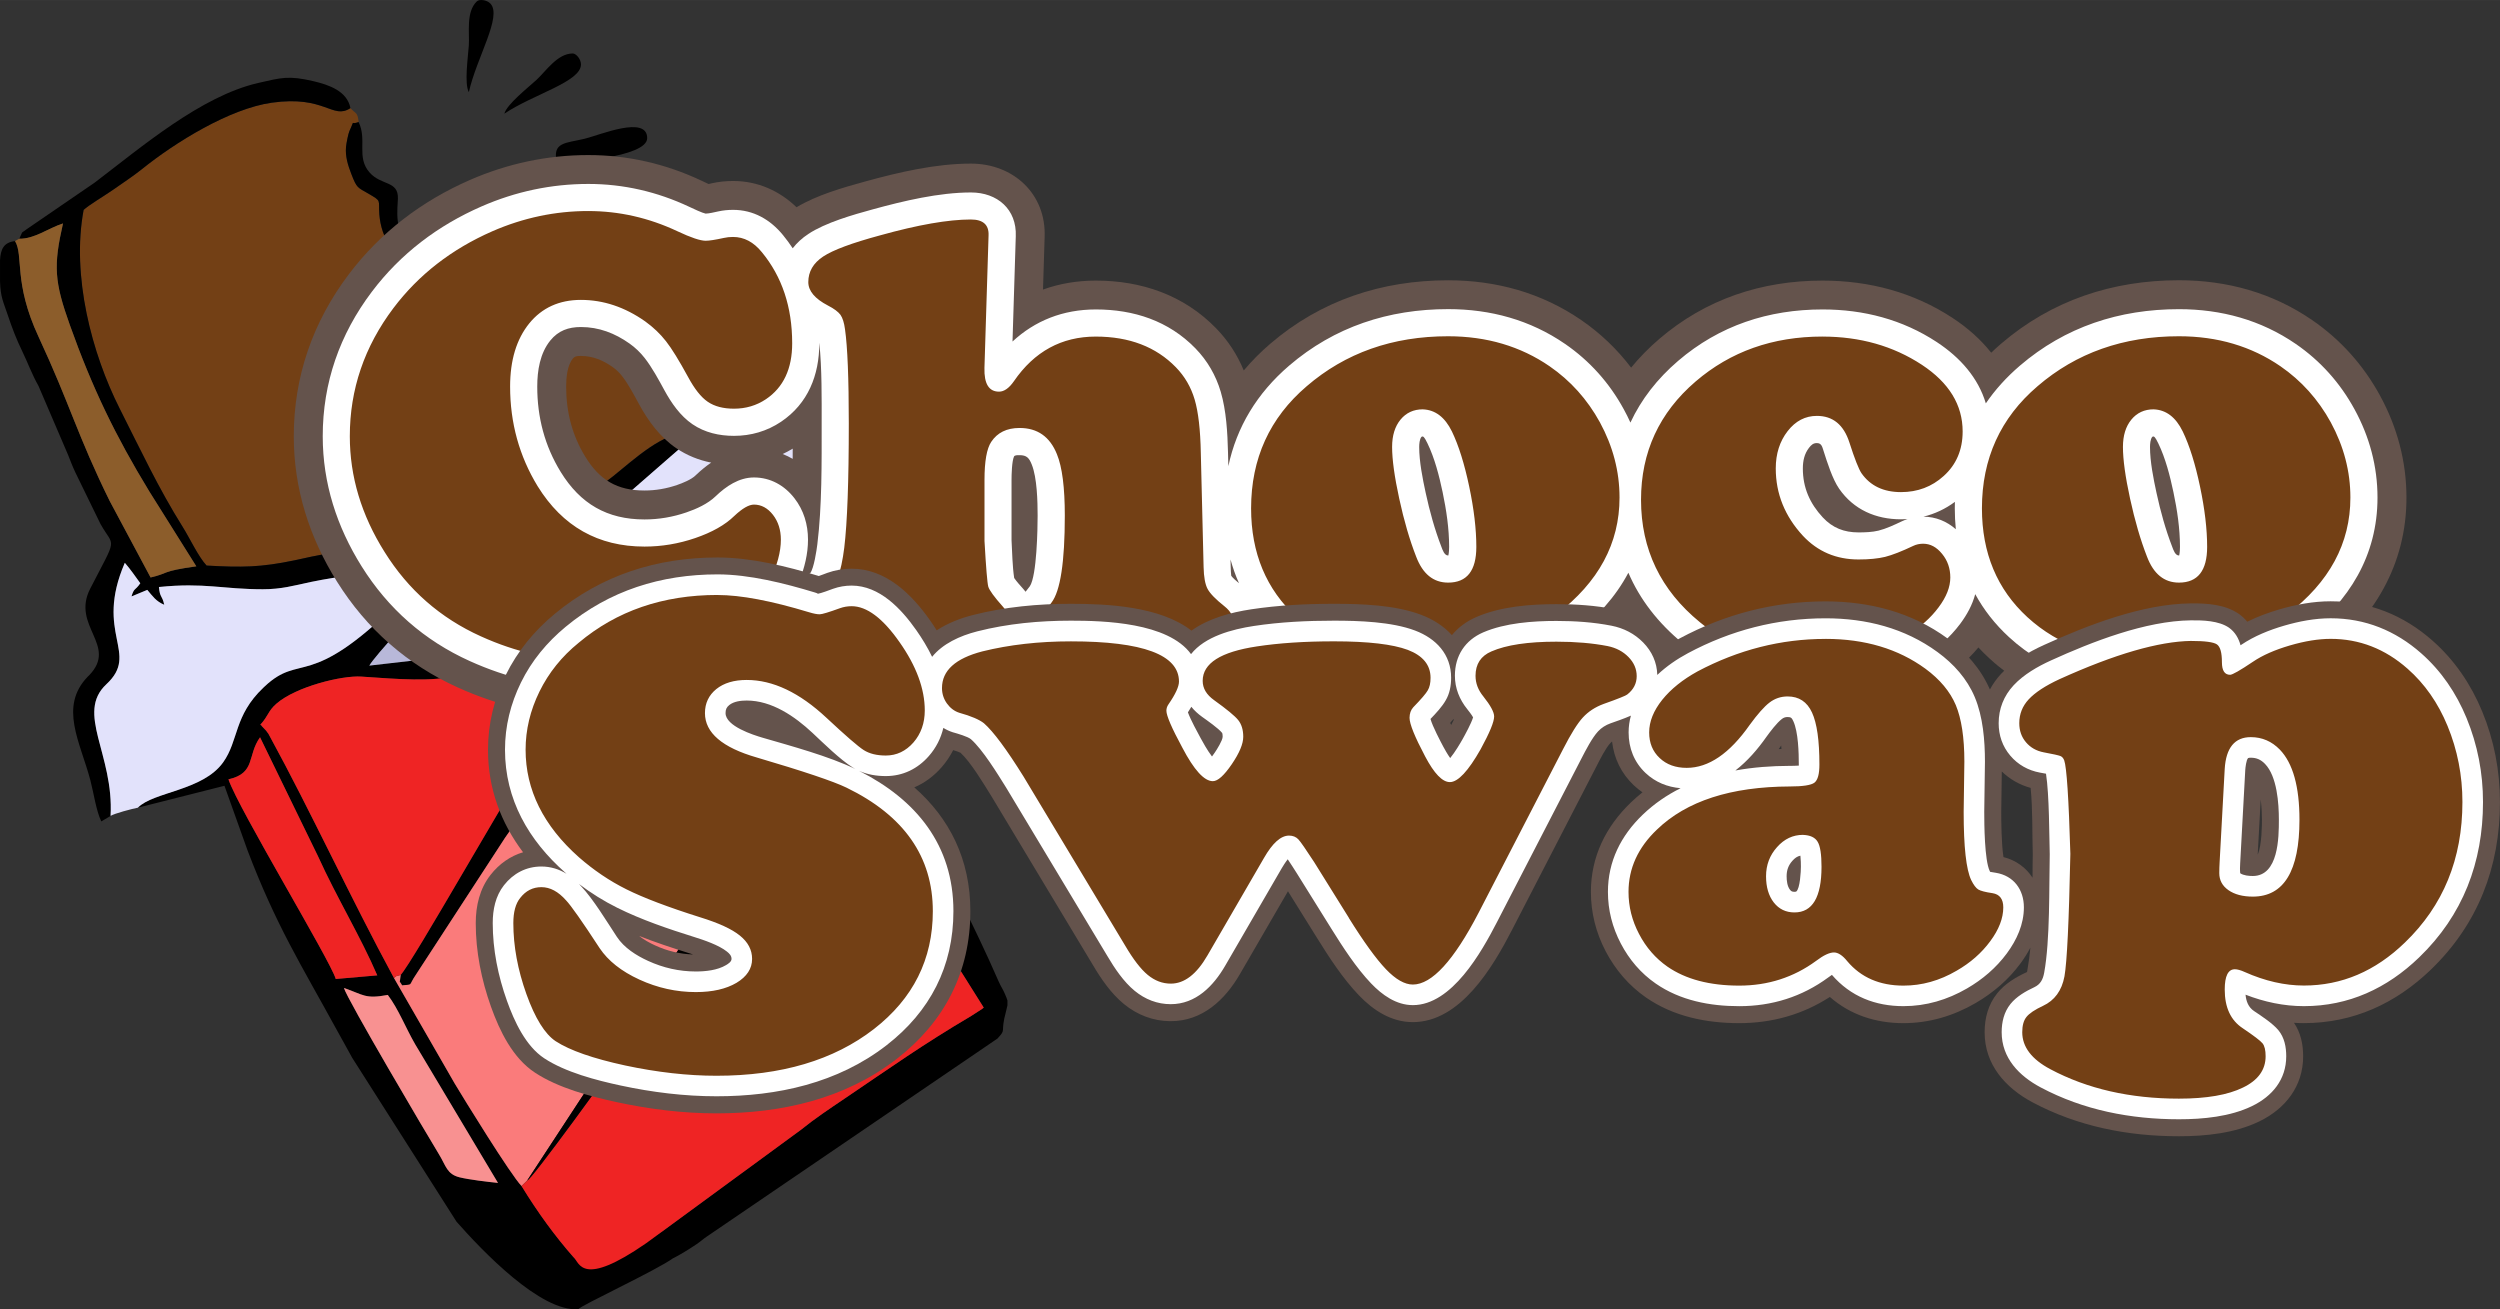 <?xml version="1.0" encoding="UTF-8"?>
<!DOCTYPE svg PUBLIC "-//W3C//DTD SVG 1.1//EN" "http://www.w3.org/Graphics/SVG/1.1/DTD/svg11.dtd">
<!-- Creator: CorelDRAW -->
<svg xmlns="http://www.w3.org/2000/svg" xml:space="preserve" width="24.297mm" height="12.725mm" version="1.1" style="shape-rendering:geometricPrecision; text-rendering:geometricPrecision; image-rendering:optimizeQuality; fill-rule:evenodd; clip-rule:evenodd"
viewBox="0 0 1003.3 525.44"
 xmlns:xlink="http://www.w3.org/1999/xlink">
 <rect x="0" y="0" width="1003.3" height="525.44" fill="#333333" stroke="none"/>
 <defs>
  <style type="text/css">
   <![CDATA[
    .fil9 {fill:white}
    .fil8 {fill:#64534C}
    .fil1 {fill:black}
    .fil0 {fill:#734015}
    .fil5 {fill:#8C5D2B}
    .fil7 {fill:#B8B8D9}
    .fil4 {fill:#E2E2FB}
    .fil3 {fill:#EF2424}
    .fil6 {fill:#F89191}
    .fil2 {fill:#FA7B7B}
    .fil10 {fill:#734015;fill-rule:nonzero}
   ]]>
  </style>
 </defs>
 <g id="Layer_x0020_1">
  <g id="_105553621681696">
   <path class="fil0" d="M212.69 214.97l0.44 -1.2 3.39 -0.23c-1.7,-7.59 8.77,-7.47 26.38,-20.04 7.65,-5.47 19.29,-17.53 30.05,-19.59 -17.4,-24.97 -28.78,-63.31 -41.14,-74.91 -7.08,8.01 -12.75,15.62 -21.15,20.51 -12.46,7.24 -24.52,1.42 -24.65,-11.66l2.96 -1.03c0.59,-2.74 1.02,-3.37 1.1,-6.79 -2.33,-1.12 -5.67,-1.43 -8.44,-2.2 -8.01,18.15 -27.87,7.46 -29.38,-11.72 -0.48,-6.14 1.16,-5.15 -4.57,-8.49 -4.16,-2.42 -4.44,-2.03 -6.63,-7.66 -1.43,-3.67 -2.52,-7.23 -2.18,-11.01 0.13,-1.4 0.87,-5.27 1.38,-6.37 2.42,-5.24 0.16,-2.21 3.67,-3.6 -0.42,-4.08 -0.99,-3.09 -3.3,-5.6 -7.21,4.73 -10.09,-5.21 -31.55,-2.18 -16.93,2.39 -38.74,15.89 -52.2,26.72 -3.36,2.71 -7.89,5.68 -11.54,8.25 -3.02,2.13 -10.01,6.29 -11.79,8.07 -4.94,26.37 3.24,57.52 14.51,79.8 8.37,16.54 15.54,31.92 25.19,47.32 2.96,4.73 6.33,12.04 9.65,15.6 14.18,0.8 21.64,0.74 35.24,-2.09 8.48,-1.76 21.34,-5.4 29.97,-1.5l3.51 1.86c7.67,-5.13 51.07,-14.33 61.08,-10.23z"/>
   <path class="fil1" d="M229.95 504.27l1.45 1.45c0,0 2.51,2.72 5.65,2.72 3.14,0 17.59,-7.54 17.59,-7.54l11.01 -6.63 55.82 -40.9c5.52,-4.48 11.55,-8.48 17.29,-12.36 19.14,-12.93 31.21,-21.6 51.18,-33.41l4.18 -2.7c0.15,-0.12 0.46,-0.34 0.67,-0.55l-16.25 -25.87c-10.66,-18.56 -24.7,-57.56 -35.97,-79.37l-4.08 -7.28c-1.73,-5.77 -31.51,-60.22 -38.58,-69.93 -5.03,1.01 -7.56,3.68 -13.86,5.1 -7.14,1.61 -11.12,10.41 -19.41,19.95 -3.84,4.41 -5.42,6.44 -9.11,10.66l-16.77 21.69c-15.69,21.31 -16.33,21.46 -31.65,46.35 -1.64,2.65 -2.21,4.24 -3.54,6.34 -1.51,2.39 -2.43,3.41 -3.98,5.9l-34.66 53.23c-3.29,4.79 -0.85,3.82 -5.57,4.33 -1.36,-2.63 -0.95,0.14 -0.57,-4.18 4.89,-5.26 44.17,-74.9 51.99,-86.16l56.43 -73.24c2.44,-2.69 2.69,-1.44 3.15,-5.08 -31.88,-0.66 -37.03,-15.81 -60.64,22.35 -16.55,26.74 -36.04,24.5 -66.7,22.4 -7.77,-0.53 -26.22,4.02 -34.07,10.85 -3.45,3 -3.15,4.84 -6.48,8.46 0.19,0.21 0.52,0.2 0.61,0.57l1.69 1.78c1.15,1.46 0.79,1.02 1.72,2.71 15.96,29.19 32.48,64.97 49.61,96.58l24.44 42.45c3.25,5.46 22.49,36.73 26.77,41.04 6.58,10.73 13.36,19.99 20.64,28.3zm40.29 0.59c-6.71,4.94 -37.79,19.31 -38.07,20.53 -15.15,1.26 -38.69,-23.46 -48.96,-35.11l-41.88 -65.79c-2.22,-4.1 -4.09,-7.36 -6.26,-11.32 -14.31,-26.15 -24.3,-41.85 -35.74,-71.93l-9.25 -25.9 -34.74 8.79c6.22,-6.41 25.97,-6.72 34.19,-18.16 6.33,-8.82 4.27,-18.72 16.14,-29.98 0.16,-0.16 0.4,-0.38 0.56,-0.53 14.56,-13.66 17.57,1.85 53.35,-33.45l14.95 -12.4c-22.14,-4.01 -24.97,1.55 -37.15,6.57 2.3,-4.07 3.82,-2.42 5.17,-5.94 -5.69,1.33 -11.64,1.98 -17.83,3.32 -6.9,1.49 -11.85,2.92 -19.25,2.91 -16.29,-0 -23.34,-2.75 -41.69,-0.9 0.4,4.47 1.25,3.1 2.13,7.13 -3.34,-1.42 -4.62,-3.41 -6.8,-5.98l-6.34 2.63c1.12,-3.66 1.35,-2.12 3.54,-5.29 -2.38,-3.25 -3.74,-5.33 -6.22,-8.21 -12.38,28.64 6.14,36.12 -7.38,48.72 -12.47,11.61 3.06,28.06 1.66,52.87l-3.72 2.2c-2.1,-4.36 -3.01,-11.29 -4.38,-16.49 -4.05,-15.38 -12.74,-29.53 -1.02,-41.64 0.16,-0.16 0.4,-0.38 0.56,-0.54 11.61,-12.02 -7.35,-19.7 0.4,-34.75 11.17,-21.71 9.66,-16.04 4.1,-25.98l-10.08 -20.68c-1.38,-2.93 -1.74,-4.14 -2.9,-6.98l-11.87 -27.68c-2.69,-4.76 -4.29,-9.33 -6.66,-14.21 -2.17,-4.46 -3.92,-8.98 -5.64,-14.13 -1.89,-5.67 -2.91,-7.12 -3.15,-13.54l0 -8.63c0.25,-4.23 1.36,-7.14 6.03,-7.64 3.49,5.83 -0.68,16.67 9.42,38.38 12.71,27.32 15.66,39.77 28.55,65.91l16.43 30.73c7.73,-1.81 3.84,-2.44 18.35,-4.48l-18.85 -30.04c-13.6,-22.33 -22.89,-41.5 -31.95,-66.93 -6.13,-17.18 -6.61,-23.51 -2.7,-40.64 -6.16,2.01 -11.39,6.24 -17.57,6.14 1.85,-3.82 0.31,-1.72 2.95,-3.82l27.37 -18.76c18.61,-14.15 42.61,-34.67 65.52,-39.94 9.32,-2.14 12.26,-3.06 22.17,-0.74 6.42,1.5 13.59,4.03 14.91,10.82 -7.21,4.73 -10.09,-5.21 -31.55,-2.18 -16.93,2.39 -38.74,15.89 -52.2,26.72 -3.36,2.71 -7.89,5.68 -11.54,8.25 -3.02,2.13 -10.01,6.29 -11.79,8.07 -4.94,26.37 3.24,57.52 14.51,79.8 8.37,16.54 15.54,31.92 25.19,47.32 2.96,4.73 6.33,12.04 9.65,15.6 14.18,0.8 21.64,0.74 35.24,-2.09 8.48,-1.76 21.34,-5.4 29.97,-1.5l3.51 1.86c7.67,-5.13 51.07,-14.33 61.08,-10.23 -1.92,4.93 -3.83,4.99 -7.25,7.3 -16.04,3.98 -9.53,6.39 -16.79,9.26 -6.78,2.68 -11.76,5.29 -16.28,9 -4.37,3.6 -21.84,22.52 -24.16,26.58l20.82 -2.39c1.35,-0.17 2.35,-0.19 3.7,-0.63 3.01,-0.97 1.21,-0.09 3.27,-1.65 14.65,0.06 28.53,-13.09 36.61,-23.45 11.37,-14.59 9.81,-22.1 37.86,-22.19 21.21,-0.07 34.44,2.42 51.55,-7.01 12.55,-6.92 13.59,-12.88 34.18,-19.59l4.75 -2.01c0.17,-0.1 0.52,-0.29 0.74,-0.48 -9.84,-8.3 -4.36,-24.58 -21.36,-26.59 -10.78,-1.28 -35.14,-2.95 -44.17,0.93 -0.07,4.79 2.42,6.8 2.33,12.98l-27.71 24.16c-4.36,3.41 -27.59,20.03 -34.26,14.36 -1.7,-7.59 8.77,-7.47 26.38,-20.05 7.65,-5.47 19.29,-17.53 30.05,-19.59 -17.4,-24.97 -28.78,-63.31 -41.14,-74.91 -7.08,8.01 -12.75,15.62 -21.15,20.51 -12.46,7.24 -24.52,1.42 -24.65,-11.66l2.96 -1.03c4.92,3.01 4.61,19.01 27.2,-3.76 1.98,-1.99 4.4,-4.06 5.94,-6.15 0,0 9.3,-16.11 11.62,-5.47 1.66,7.6 -3.75,1.4 1.41,8.47 8.43,11.56 11.01,12.18 20.38,28.04 3.33,5.63 5.22,9.91 8.8,15.37 3.44,5.24 5.97,10.06 9.24,14.94 3.37,-0.79 6.1,-2.36 9.56,-3.62 8.25,-3 23.22,-3.21 32.25,-1.94 21.96,3.09 25.55,10.11 32.28,30.46 1.4,4.21 1.39,4.91 -0.18,8.27 -2.13,4.55 -2.47,3.75 -7.02,5.17 -4.72,1.47 -4.37,1.3 -8.25,3.83l-15.02 10.25c-3.74,2.81 -11.82,7.26 -13.97,10.2l33.98 45.13c7.89,13.13 24.53,46.48 31.74,61.64 10.53,22.14 21.83,43.27 31.75,66.03 0.95,2.18 1.89,3.47 2.59,5.17 0.5,1.22 0.86,1.94 1.02,2.65l0 1.92c-0.11,0.64 -0.3,1.43 -0.59,2.5 -2.46,8.99 0.4,6.7 -3.42,10.84l-116.35 79.26c-2.09,1.39 -2.15,1.71 -4.42,3.27 -2.66,1.82 -6.73,4.31 -9.25,5.58l-0.02 0zm-103.65 -85.82l33.26 55.67c-4.17,-0.42 -11.59,-1.3 -15.36,-2.23 -5.17,-1.26 -5.48,-4.6 -8.32,-9.24 -4.86,-7.94 -36.93,-62.29 -38.15,-66.76 7.98,2.75 8.44,4.51 17.61,2.79 4.28,5.67 7.09,13.06 10.96,19.76zm-74.92 -106.28c11.1,-2.51 7.42,-9.58 12.69,-16.88l23.29 47.82c7.54,16.63 17.1,32.26 23.75,47.73l-16.66 1.45c-2.23,-7.57 -38.96,-68.1 -43.07,-80.12z"/>
   <path class="fil2" d="M160.79 391.25c-1.82,0.71 -1.1,-0.14 -2.69,1.22l24.44 42.46c3.25,5.45 22.49,36.73 26.77,41.04l2.29 -2.27 105.92 -161.66c3.3,-4.27 5.23,-6.52 8.27,-10.38 6.05,-7.67 5.41,-9.81 10.48,-7.54l2.23 -2.31c-1.73,-5.77 -31.51,-60.22 -38.58,-69.93 -5.03,1.01 -7.56,3.68 -13.86,5.1 -7.14,1.61 -11.12,10.41 -19.41,19.95 -3.84,4.41 -5.42,6.44 -9.11,10.66l-16.77 21.7c-15.69,21.31 -16.33,21.46 -31.65,46.35 -1.64,2.65 -2.21,4.24 -3.54,6.34 -1.51,2.39 -2.43,3.41 -3.98,5.9l-34.66 53.23c-3.29,4.79 -0.85,3.82 -5.57,4.33 -1.36,-2.63 -0.95,0.14 -0.57,-4.18z"/>
   <path class="fil3" d="M336.27 294.12c1.63,5.06 -3.39,9.34 -5.54,12.52 -12.96,19.19 -23.73,38 -38.58,58.08l-40.73 55.96c-5.47,7.66 -38.64,53.57 -39.82,53.04l-2.29 2.27c6.68,10.89 13.56,20.26 20.96,28.67 2.36,2.13 3.14,12.22 29.07,-5.75l62.13 -45.53c5.52,-4.48 11.55,-8.48 17.29,-12.36 19.14,-12.93 31.21,-21.6 51.18,-33.41l4.18 -2.7c0.15,-0.12 0.46,-0.34 0.67,-0.55l-16.25 -25.87c-10.66,-18.56 -24.7,-57.56 -35.97,-79.37l-4.08 -7.28 -2.23 2.31z"/>
   <path class="fil3" d="M158.1 392.47c1.59,-1.36 0.87,-0.51 2.69,-1.22 4.89,-5.26 44.17,-74.9 51.99,-86.16l56.43 -73.24c2.44,-2.69 2.69,-1.44 3.15,-5.08 -31.88,-0.66 -37.03,-15.81 -60.64,22.35 -16.55,26.74 -36.04,24.5 -66.7,22.4 -7.77,-0.53 -26.22,4.02 -34.07,10.85 -3.45,3 -3.15,4.84 -6.48,8.46 0.19,0.21 0.52,0.2 0.61,0.57l1.69 1.78c1.15,1.46 0.79,1.02 1.72,2.71 15.96,29.2 32.48,64.98 49.61,96.59z"/>
   <path class="fil4" d="M44.37 327.43c1.65,-1.02 8.48,-2.8 10.97,-3.3 6.22,-6.41 25.97,-6.72 34.19,-18.16 6.33,-8.82 4.27,-18.72 16.14,-29.98 0.16,-0.16 0.4,-0.38 0.56,-0.53 14.56,-13.66 17.57,1.85 53.35,-33.45l14.95 -12.4c-22.14,-4.01 -24.97,1.55 -37.15,6.57 2.3,-4.07 3.82,-2.42 5.17,-5.94 -5.69,1.33 -11.64,1.98 -17.83,3.31 -6.9,1.49 -11.85,2.92 -19.25,2.92 -16.29,-0.01 -23.34,-2.76 -41.69,-0.9 0.4,4.47 1.25,3.1 2.13,7.13 -3.34,-1.42 -4.61,-3.41 -6.8,-5.98l-6.34 2.63c1.12,-3.66 1.35,-2.12 3.54,-5.29 -2.38,-3.25 -3.74,-5.33 -6.22,-8.21 -12.38,28.64 6.14,36.12 -7.38,48.72 -12.47,11.61 3.06,28.06 1.66,52.87z"/>
   <path class="fil4" d="M216.52 213.53l-3.39 0.23 -0.44 1.2c-1.92,4.93 -3.83,4.99 -7.25,7.3 -6.36,12.23 -4.49,7.44 -10.04,14.89 -1.77,2.37 -2.32,3.43 -4.16,5.8l-12.16 15.34c-5.9,5.28 -5.3,1.73 -3.09,4.14 14.65,0.06 28.53,-13.09 36.61,-23.45 11.37,-14.59 9.81,-22.1 37.86,-22.19 21.21,-0.07 34.44,2.42 51.55,-7.01 12.55,-6.92 13.59,-12.88 34.18,-19.59l4.75 -2.01c0.17,-0.1 0.52,-0.29 0.74,-0.48 -9.84,-8.3 -4.36,-24.58 -21.36,-26.59 -10.78,-1.28 -35.14,-2.95 -44.17,0.93 -0.07,4.79 2.42,6.8 2.33,12.98l-27.71 24.16c-4.35,3.41 -27.59,20.03 -34.26,14.35z"/>
   <path class="fil5" d="M7.69 95.79l-1.66 0.93c3.49,5.83 -0.68,16.66 9.42,38.38 12.71,27.32 15.66,39.77 28.55,65.91l16.43 30.73c7.73,-1.81 3.84,-2.44 18.35,-4.48l-18.85 -30.04c-13.6,-22.33 -22.89,-41.5 -31.95,-66.93 -6.12,-17.18 -6.61,-23.51 -2.7,-40.64 -6.16,2.01 -11.39,6.24 -17.57,6.14z"/>
   <path class="fil3" d="M91.68 312.76c4.1,12.02 40.84,72.55 43.07,80.12l16.66 -1.45c-6.65,-15.47 -16.21,-31.1 -23.75,-47.73l-23.29 -47.82c-5.26,7.29 -1.59,14.37 -12.69,16.88z"/>
   <path class="fil6" d="M199.85 474.71l-33.26 -55.67c-3.87,-6.71 -6.68,-14.09 -10.96,-19.76 -9.18,1.72 -9.63,-0.05 -17.61,-2.8 1.22,4.47 33.29,58.82 38.15,66.77 2.84,4.64 3.14,7.98 8.32,9.24 3.77,0.92 11.19,1.81 15.36,2.23z"/>
   <path class="fil1" d="M211.6 473.7c1.18,0.53 34.35,-45.38 39.82,-53.04l40.73 -55.96c14.86,-20.08 25.63,-38.88 38.58,-58.07 2.15,-3.18 7.17,-7.46 5.54,-12.52 -5.07,-2.27 -4.43,-0.13 -10.48,7.54 -3.04,3.86 -4.98,6.11 -8.27,10.38l-105.92 161.66z"/>
   <path class="fil7" d="M175.99 262.44c-2.21,-2.4 -2.82,1.14 3.09,-4.14l12.16 -15.34c1.84,-2.37 2.39,-3.43 4.16,-5.8 5.55,-7.45 3.68,-2.66 10.04,-14.89 -16.04,3.98 -9.53,6.39 -16.79,9.26 -6.78,2.68 -11.76,5.29 -16.28,9 -4.37,3.6 -21.84,22.52 -24.16,26.58l20.82 -2.39c1.35,-0.17 2.35,-0.19 3.7,-0.63 3.01,-0.97 1.21,-0.09 3.27,-1.65z"/>
   <path class="fil1" d="M181.62 97.82c-5.12,-6.59 -8.08,5.08 -16.84,0.07 -6.84,-3.91 -5.19,-14.56 -5.09,-18.21 0.21,-7.27 -6.67,-5.13 -11.36,-10.45 -5.44,-6.17 -0.9,-13.04 -4.42,-20.27 -3.51,1.4 -1.24,-1.64 -3.67,3.6 -0.51,1.1 -1.24,4.97 -1.38,6.37 -0.35,3.79 0.75,7.34 2.18,11.01 2.18,5.63 2.47,5.24 6.63,7.66 5.73,3.34 4.09,2.35 4.57,8.49 1.5,19.18 21.37,29.87 29.38,11.72z"/>
   <path class="fil1" d="M223.48 65.33c4.1,0 36.25,-2.11 36.25,-9.89 0,-9.33 -19.03,-1.25 -25.05,0.22 -7.74,1.88 -13.17,1.24 -11.2,9.67z"/>
   <path class="fil1" d="M202.4 45.61c11.81,-7.91 30.76,-12.76 30.76,-19.77 0,-2.12 -1.96,-4.39 -3.3,-4.39 -6.18,0 -10.77,7.14 -14.61,10.65 -3.71,3.38 -11.85,9.79 -12.85,13.52z"/>
   <path class="fil1" d="M188.16 36.96c3.1,-13.87 13.49,-30.44 8.65,-35.53 -1.46,-1.54 -4.45,-1.83 -5.42,-0.91 -4.48,4.26 -2.88,12.61 -3.25,17.79 -0.36,5.01 -1.84,15.27 0.01,18.65z"/>
  </g>
  <path class="fil8" d="M652.6 251.24c-4.28,4.83 -9.09,9.2 -14.26,13.15 -20.2,15.43 -43.5,23.03 -68.88,23.03 -21.26,0 -41.37,-5.31 -58.12,-17.98 -12.13,15.1 -39.22,17.12 -57.59,17.12 -13.58,0 -30.82,-1.01 -43.37,-8.32 -12.5,7.12 -29.32,8.32 -42.84,8.32 -19.18,0 -47.8,-2.19 -60.13,-18.35 -4.96,2.65 -10.58,4.12 -16.05,5.15 -2.14,0.4 -5.26,1.9 -7.22,2.84 -15.37,7.4 -31.75,11.24 -48.82,11.24 -17.93,0 -35.23,-4.16 -51.55,-11.53 -20.34,-9.19 -36.65,-23.53 -48.49,-42.44 -11.12,-17.76 -17.38,-37.34 -17.38,-58.38 0,-23.98 7.63,-45.86 22.04,-64.97 12.75,-16.9 29.33,-29.47 48.69,-37.92 15.07,-6.58 31.03,-9.98 47.47,-9.98 15.82,0 31.06,3.51 45.36,10.25 0.9,0.42 1.91,0.93 2.91,1.37 0.45,-0.1 0.89,-0.21 1.29,-0.3 2.8,-0.62 5.67,-0.92 8.53,-0.92 9.88,0 18.6,3.92 25.47,10.54 8.14,-4.88 18.58,-7.87 27.57,-10.34 13.56,-3.73 28.3,-7.17 42.41,-7.17 17.09,0 30.3,12.2 29.59,29.56l-0.65 20.99c6.64,-2.4 13.75,-3.6 21.18,-3.6 18.35,0 35.3,5.8 48.26,19.11 4.81,4.93 8.54,10.65 11.13,16.95 3.19,-3.8 6.74,-7.37 10.62,-10.7 20.34,-17.45 44.75,-25.48 71.4,-25.48 19.28,0 37.53,5.03 53.47,16 7.71,5.31 14.39,11.71 19.96,19.05 3.39,-4.14 7.16,-7.97 11.27,-11.49 18.68,-16.02 41.07,-23.44 65.55,-23.44 18.71,0 36.52,4.69 52.22,15.01 5.91,3.89 11.2,8.52 15.47,13.93 1.28,-1.23 2.61,-2.43 3.96,-3.6 20.34,-17.45 44.75,-25.48 71.4,-25.48 19.28,0 37.53,5.03 53.48,16.01 11.41,7.85 20.55,18.09 27.18,30.23 6.93,12.7 10.63,26.49 10.63,40.98 0,26.94 -13.04,48.64 -34.11,64.71 -20.2,15.42 -43.5,23.03 -68.88,23.03 -23.96,0 -46.45,-6.75 -64.33,-23.16 -1.55,-1.42 -3.04,-2.9 -4.47,-4.43 -4.66,5.58 -10.25,10.27 -16.46,14.1 -15.38,9.5 -32.79,13.49 -50.76,13.49 -21.8,0 -41.89,-6.41 -58.82,-20.33 -5.75,-4.72 -10.91,-10 -15.3,-15.85zm-334.46 -71.21c-1.31,0.8 -2.66,1.52 -4.03,2.17 1.38,0.55 2.73,1.2 4.01,1.94 0.01,-1.37 0.01,-2.74 0.01,-4.11zm-32.71 5.62c-4.98,-0.99 -9.74,-2.87 -14.06,-5.81 -6.54,-4.46 -11.24,-10.89 -14.97,-17.76 -2.01,-3.69 -4.23,-7.95 -6.82,-11.25 -1.06,-1.35 -2.28,-2.51 -3.68,-3.51 -3.85,-2.73 -8,-4.48 -12.77,-4.48 -1.41,0 -2.38,0.01 -3.28,1.11 -2.24,2.77 -2.64,7.78 -2.64,11.18 0,10.15 2.38,19.53 7.71,28.2 5.73,9.32 12.74,13.51 23.73,13.51 4.47,0 8.85,-0.76 13.07,-2.21 2.23,-0.77 5.64,-2.13 7.37,-3.8 1.99,-1.91 4.1,-3.67 6.33,-5.19z"/>
  <path class="fil9" d="M796.92 161.92c3.72,-5.47 8.29,-10.53 13.7,-15.17 18.21,-15.61 39.93,-22.68 63.84,-22.68 16.95,0 32.9,4.33 46.9,13.96 9.91,6.82 17.81,15.67 23.57,26.24 6.01,11 9.21,22.87 9.21,35.41 0,23.23 -11.32,41.58 -29.54,55.48 -18.17,13.87 -38.98,20.65 -61.84,20.65 -21.05,0 -40.78,-5.7 -56.48,-20.11 -5.67,-5.21 -10.17,-10.99 -13.58,-17.27 -1.14,4.29 -3.3,8.25 -6,11.87 -4.16,5.57 -9.4,10.11 -15.3,13.75 -13.54,8.36 -28.86,11.76 -44.66,11.76 -19.14,0 -36.62,-5.5 -51.45,-17.69 -9.86,-8.1 -17.18,-17.55 -21.79,-28.28 -5.12,9.68 -12.72,18.1 -22.18,25.32 -18.17,13.87 -38.98,20.65 -61.84,20.65 -21.05,0 -40.79,-5.7 -56.49,-20.11 -2.61,-2.39 -4.97,-4.91 -7.09,-7.54 0.08,0.71 0.12,1.43 0.12,2.16 0,23.81 -35.85,24.62 -52.26,24.62 -12.18,0 -33.9,-0.73 -43.24,-11.33 -9.67,10.3 -30.42,11.33 -42.98,11.33 -17.14,0 -54.51,-0.9 -54.51,-25.75 0,-0.63 0.02,-1.26 0.07,-1.89 -2.28,3.14 -4.9,6.02 -7.92,8.51 -4.24,3.5 -10.65,5.12 -15.96,6.11 -3.24,0.61 -7.16,2.37 -10.11,3.79 -13.82,6.64 -28.46,10.09 -43.79,10.09 -16.29,0 -31.95,-3.81 -46.76,-10.5 -18.28,-8.25 -32.79,-21.03 -43.43,-38.02 -9.98,-15.94 -15.61,-33.38 -15.61,-52.22 0,-21.44 6.79,-40.86 19.7,-57.97 11.54,-15.3 26.51,-26.6 44.06,-34.27 13.62,-5.95 27.97,-9.01 42.83,-9.01 14.12,0 27.64,3.13 40.42,9.14 1.71,0.81 5.31,2.51 6.65,2.77 1.42,-0.03 3.61,-0.57 5,-0.87 1.98,-0.44 4,-0.64 6.03,-0.64 8.13,0 14.9,3.88 19.99,10.09 1.42,1.73 2.73,3.51 3.93,5.33 1.68,-2.18 3.79,-4.1 6.25,-5.73 6.92,-4.59 17.97,-7.72 25.96,-9.91 12.27,-3.37 26.55,-6.76 39.33,-6.76 10.59,0 18.42,6.76 17.98,17.59l-1.31 42.23c8.99,-8.34 20.22,-12.87 33.45,-12.87 15.22,0 29.2,4.57 39.94,15.6 4.81,4.94 8.23,10.85 10.18,17.46 2.22,7.52 2.72,16.45 2.91,24.26l0.14 5.58c3.32,-15.66 11.45,-29.24 24.4,-40.35 18.21,-15.61 39.93,-22.68 63.84,-22.68 16.94,0 32.9,4.33 46.89,13.96 9.91,6.82 17.81,15.67 23.57,26.24 0.96,1.75 1.85,3.53 2.66,5.33 4.31,-9.25 10.71,-17.53 19.13,-24.75 16.55,-14.19 36.25,-20.65 57.99,-20.65 16.46,0 32.05,4.03 45.84,13.1 9.48,6.24 16.64,14.42 19.68,24.62zm-12.38 39.48c-3.84,2.85 -8.08,4.83 -12.62,5.94 5,0.04 9.39,1.9 12.99,5.04 -0.27,-2.74 -0.41,-5.53 -0.41,-8.37 0,-0.88 0.01,-1.75 0.04,-2.61zm-290.71 23.12l0.07 2.83c0.02,1.04 0.1,3.18 0.22,3.71 0.58,0.85 1.99,2.08 3.11,2.99 -1.38,-3.08 -2.51,-6.26 -3.4,-9.53zm-165.03 -86.84c0,0.03 0,0.06 0,0.09 0,12.78 -4.53,24.21 -15.34,31.48 -5.66,3.8 -12.09,5.66 -18.89,5.66 -5.92,0 -11.71,-1.29 -16.66,-4.66 -4.92,-3.35 -8.51,-8.56 -11.31,-13.71 -2.26,-4.16 -4.96,-9.14 -7.88,-12.87 -1.75,-2.23 -3.77,-4.17 -6.09,-5.81 -5.84,-4.14 -12.28,-6.62 -19.48,-6.62 -5.04,0 -9.07,1.44 -12.3,5.41 -4.15,5.12 -5.24,12.09 -5.24,18.49 0,12.31 2.97,23.78 9.43,34.28 7.86,12.77 18.6,19.04 33.62,19.04 5.76,0 11.39,-0.97 16.83,-2.84 4.04,-1.38 8.55,-3.43 11.66,-6.42 4.19,-4.03 9.39,-7.59 15.44,-7.59 6.58,0 12.21,3.16 16.22,8.32 3.75,4.82 5.46,10.57 5.46,16.64 0,5.71 -1.4,11.33 -3.51,16.63 1.58,-1.29 3.19,-2.4 4.42,-3.21 1.47,-1.98 2.53,-9.1 2.83,-11.5 1.9,-15.45 1.74,-32.92 1.74,-48.49 0,-10.13 0.13,-21.89 -0.93,-32.32zm82.79 99.79c0.61,-0.79 1.2,-1.54 1.72,-2.22 2.8,-4.27 3.11,-23.25 3.11,-28.34 0,-5.63 -0.22,-15.23 -2.36,-20.51 -1.07,-2.65 -2.02,-3.74 -4.91,-3.74 -0.82,0 -1.82,-0.04 -2.19,0.5 -0.89,1.85 -1.01,7.38 -1.01,9.41l0 24.22c0.24,4.51 0.36,10.59 1.06,15.16 0.95,1.41 2.56,3.18 3.54,4.27 0.36,0.4 0.7,0.82 1.03,1.24zm353.95 -29.16c-0.87,0.06 -1.75,0.09 -2.65,0.09 -10.1,0 -18.97,-3.87 -24.8,-12.26 -2.7,-3.89 -4.82,-10.69 -6.27,-15.22 -0.54,-1.68 -0.83,-3.11 -2.68,-3.11 -1.47,0 -2.26,0.77 -3.15,1.9 -1.88,2.42 -2.47,5.29 -2.47,8.31 0,7.68 2.8,14.02 8,19.62 3.95,4.24 8.57,6.02 14.34,6.02 2.56,0 5.55,-0.1 8.04,-0.72 3.02,-0.75 6.43,-2.34 9.23,-3.68 0.78,-0.37 1.58,-0.69 2.4,-0.95zm-184.29 14.62c0.26,-1.07 0.32,-2.73 0.32,-3.46 0,-7.32 -1.12,-14.82 -2.62,-21.98 -1.36,-6.46 -3.19,-13.63 -6.08,-19.58 -0.33,-0.68 -1.29,-2.72 -1.9,-2.75 -0.12,0 -0.35,0 -0.52,0.16 -0.76,0.92 -0.9,2.92 -0.9,4.03 0,5.86 1.37,12.73 2.61,18.45 1.59,7.34 3.61,14.68 6.32,21.69 0.45,1.17 1.17,3.43 2.67,3.43 0.03,0 0.06,0 0.1,0zm293.3 0c0.26,-1.07 0.32,-2.73 0.32,-3.46 0,-7.32 -1.12,-14.82 -2.63,-21.98 -1.36,-6.46 -3.19,-13.63 -6.08,-19.58 -0.33,-0.68 -1.29,-2.72 -1.9,-2.75 -0.12,0 -0.35,0 -0.52,0.16 -0.76,0.92 -0.9,2.92 -0.9,4.03 0,5.87 1.37,12.73 2.61,18.45 1.59,7.34 3.61,14.68 6.32,21.69 0.45,1.17 1.17,3.43 2.67,3.43 0.03,0 0.07,0 0.1,0z"/>
  <path class="fil10" d="M236.09 84.69c12.35,0 24.26,2.69 35.78,8.11 5.42,2.56 9.18,3.81 11.31,3.81 1.52,0 3.94,-0.39 7.32,-1.13 1.12,-0.26 2.34,-0.39 3.68,-0.39 4.42,0 8.27,2.04 11.57,6.11 8.1,9.83 12.17,22.01 12.17,36.56 0,10.22 -3.51,17.72 -10.53,22.44 -3.81,2.55 -8.1,3.81 -12.82,3.81 -4.29,0 -7.8,-0.91 -10.53,-2.77 -2.73,-1.86 -5.33,-5.2 -7.88,-9.92 -3.64,-6.67 -6.59,-11.48 -8.88,-14.38 -2.3,-2.95 -5.07,-5.59 -8.36,-7.97 -8.19,-5.76 -16.81,-8.62 -25.78,-8.62 -8.7,0 -15.64,3.16 -20.75,9.44 -5.11,6.33 -7.67,14.77 -7.67,25.35 0,14.56 3.68,27.9 11.05,39.99 10.01,16.16 24.3,24.22 42.89,24.22 6.85,0 13.65,-1.12 20.36,-3.42 6.71,-2.3 11.96,-5.24 15.68,-8.88 3.21,-3.03 5.85,-4.55 7.89,-4.55 2.94,0 5.5,1.39 7.62,4.11 2.12,2.73 3.17,6.07 3.17,9.96 0,4.9 -1.47,10.4 -4.46,16.51 -2.95,6.11 -6.5,10.88 -10.66,14.34 -1.78,1.43 -5.45,2.73 -11.05,3.81 -3.2,0.57 -7.49,2.12 -12.82,4.68 -12.52,6.02 -25.52,9.01 -39.08,9.01 -14.12,0 -28.2,-3.16 -42.28,-9.53 -16.33,-7.36 -29.2,-18.67 -38.69,-33.88 -9.32,-14.82 -13.95,-30.28 -13.95,-46.44 0,-18.8 5.85,-35.96 17.5,-51.42 10.14,-13.43 23.4,-23.7 39.73,-30.85 12.43,-5.42 25.26,-8.11 38.47,-8.11zm160.64 9.79l-1.65 53.16c-0.17,6.37 1.78,9.53 5.85,9.53 2.04,0 4.03,-1.39 5.98,-4.2 8.19,-11.92 19.15,-17.9 32.84,-17.9 13.47,0 24.18,4.12 32.15,12.31 3.55,3.64 6.07,7.97 7.54,12.95 1.47,4.98 2.3,12.13 2.47,21.44l1.12 45.84c0.09,3.94 0.61,6.89 1.61,8.75 1,1.86 3.25,4.16 6.8,6.98 2.47,1.95 3.68,4.24 3.68,6.97 0,9.14 -13.78,13.73 -41.37,13.73 -24.56,0 -36.82,-4.29 -36.82,-12.83 0,-1.43 0.22,-2.56 0.65,-3.29 0.39,-0.78 1.87,-2.82 4.42,-6.11 3.55,-4.63 5.33,-16.29 5.33,-34.92 0,-11.22 -1.04,-19.45 -3.16,-24.61 -2.82,-7.02 -7.8,-10.53 -14.99,-10.53 -5.15,0 -8.92,1.86 -11.39,5.59 -1.78,2.69 -2.69,7.76 -2.69,15.21l0 24.52c0.61,10.83 1.13,16.94 1.52,18.37 0.43,1.43 2.38,4.12 5.85,8.01 1.6,1.78 2.43,3.86 2.43,6.24 0,9.57 -12.44,14.34 -37.35,14.34 -29.07,0 -43.63,-4.94 -43.63,-14.86 0,-2.3 0.48,-4.03 1.39,-5.29 0.91,-1.21 3.21,-3.08 6.84,-5.63 3.21,-2.3 5.42,-8.45 6.67,-18.46 1.21,-10.05 1.82,-26.64 1.82,-49.82 0,-18.19 -0.52,-30.8 -1.52,-37.82 -0.35,-2.64 -0.95,-4.55 -1.82,-5.81 -0.91,-1.21 -2.56,-2.47 -5.03,-3.73 -5.24,-2.73 -7.88,-5.85 -7.88,-9.4 0,-4.2 1.99,-7.63 5.97,-10.27 3.99,-2.64 11.62,-5.46 22.83,-8.49 15.25,-4.25 27.39,-6.37 36.44,-6.37 4.89,0 7.28,2.12 7.1,6.37zm184.43 40.46c15.46,0 29.07,4.03 40.72,12.04 8.36,5.76 15.12,13.26 20.19,22.49 5.24,9.66 7.88,19.71 7.88,30.2 0,18.37 -8.4,33.96 -25.25,46.83 -16.07,12.26 -34.48,18.41 -55.24,18.41 -20.23,0 -36.61,-5.76 -49.13,-17.24 -12.17,-11.18 -18.24,-25.73 -18.24,-43.67 0,-19.97 7.45,-36.3 22.31,-49 15.55,-13.39 34.48,-20.06 56.75,-20.06zm-10.18 29.33c-3.68,0 -6.67,1.38 -8.92,4.12 -2.25,2.73 -3.38,6.41 -3.38,10.96 0,5.07 0.95,12 2.86,20.75 1.9,8.8 4.16,16.55 6.8,23.31 2.64,6.93 6.89,10.4 12.83,10.4 7.54,0 11.31,-4.77 11.31,-14.34 0,-7.1 -0.95,-15.16 -2.86,-24.22 -1.91,-9.05 -4.2,-16.42 -6.93,-22.09 -2.82,-5.76 -6.72,-8.71 -11.7,-8.88zm160.43 -29.2c15.08,0 28.38,3.77 39.86,11.31 10.92,7.19 16.38,16.12 16.38,26.77 0,7.37 -2.56,13.34 -7.63,17.89 -4.72,4.29 -10.44,6.45 -17.11,6.45 -7.02,0 -12.31,-2.51 -15.86,-7.58 -1.08,-1.6 -2.73,-5.72 -4.85,-12.35 -2.3,-7.11 -6.63,-10.66 -13.04,-10.66 -4.68,0 -8.58,2.04 -11.74,6.11 -3.17,4.07 -4.77,9.06 -4.77,14.99 0,10.13 3.63,19.15 10.91,27.03 5.94,6.33 13.35,9.49 22.31,9.49 4.24,0 7.8,-0.35 10.66,-1.04 2.9,-0.74 6.67,-2.21 11.31,-4.42 1.17,-0.56 2.51,-0.86 3.94,-0.86 2.9,0 5.41,1.34 7.62,4.07 2.21,2.68 3.3,5.85 3.3,9.48 0,3.81 -1.56,7.8 -4.72,12 -3.12,4.2 -7.23,7.84 -12.31,11.01 -11,6.76 -24,10.14 -38.94,10.14 -17.46,0 -32.28,-5.07 -44.54,-15.21 -15.73,-12.87 -23.61,-29.24 -23.61,-49.13 0,-19.11 7.32,-34.96 21.92,-47.48 13.99,-12 30.93,-18.02 50.91,-18.02zm143.05 -0.13c15.47,0 29.07,4.03 40.73,12.04 8.36,5.76 15.12,13.26 20.19,22.49 5.24,9.66 7.88,19.71 7.88,30.2 0,18.37 -8.4,33.96 -25.26,46.83 -16.07,12.26 -34.48,18.41 -55.24,18.41 -20.23,0 -36.61,-5.76 -49.13,-17.24 -12.17,-11.18 -18.24,-25.73 -18.24,-43.67 0,-19.97 7.45,-36.3 22.31,-49 15.55,-13.39 34.49,-20.06 56.75,-20.06zm-10.18 29.33c-3.68,0 -6.67,1.38 -8.92,4.12 -2.25,2.73 -3.38,6.41 -3.38,10.96 0,5.07 0.95,12 2.86,20.75 1.91,8.8 4.16,16.55 6.8,23.31 2.64,6.93 6.89,10.4 12.82,10.4 7.54,0 11.31,-4.77 11.31,-14.34 0,-7.1 -0.95,-15.16 -2.86,-24.22 -1.9,-9.05 -4.2,-16.42 -6.93,-22.09 -2.81,-5.76 -6.71,-8.71 -11.69,-8.88z"/>
  <g id="_105553621737504">
   <path class="fil8" d="M798.61 276.68c1.2,-2.26 2.71,-4.37 4.53,-6.32 4.68,-5.02 10.91,-8.68 17.11,-11.51 17.57,-7.99 39.51,-16.51 58.97,-16.71 6.47,-0.06 13.71,0.37 19.33,4.25 1.26,0.92 2.37,1.96 3.32,3.11 4.11,-2.06 8.47,-3.66 12.87,-4.95 6.68,-1.95 13.63,-3.25 20.6,-3.25 15.47,0 29.24,5.54 40.8,15.73 8.91,7.85 15.51,17.57 20.03,28.53 4.77,11.57 7.11,23.79 7.11,36.3 0,26.07 -8.82,49.04 -27.71,67.25 -14.13,13.63 -31.2,21.48 -51,21.48 -1.32,0 -2.63,-0.04 -3.95,-0.12 2.7,3.96 3.68,8.61 3.68,13.42 0,12 -7.07,21.04 -17.59,26.14 -9.8,4.75 -21.5,5.96 -32.27,5.96 -20.46,0 -40.54,-3.92 -58.7,-13.59 -10.93,-5.81 -19.27,-15.16 -19.27,-28.15 0,-5.67 1.44,-11.13 5.04,-15.61 3.12,-3.89 7.42,-6.45 11.95,-8.56 0.13,-0.23 0.14,-0.68 0.19,-0.94 0.52,-2.85 0.9,-5.81 1.19,-8.84 -1.15,2.21 -2.51,4.34 -4.01,6.37 -4.85,6.57 -11.02,11.83 -18.07,15.92 -8.89,5.15 -18.58,8.01 -28.89,8.01 -11.21,0 -21.35,-3.37 -29.51,-10.51 -10.92,7.07 -23.23,10.51 -36.39,10.51 -13.19,0 -26.4,-2.67 -37.39,-10.29 -6.9,-4.79 -12.28,-11.1 -16.18,-18.52 -3.9,-7.44 -5.94,-15.46 -5.94,-23.87 0,-14.11 5.97,-26.2 16.05,-35.88 1.49,-1.43 3.04,-2.79 4.65,-4.07 -1.2,-0.83 -2.35,-1.76 -3.45,-2.79 -5.08,-4.79 -7.99,-10.88 -8.75,-17.62 -0.23,0.17 -0.44,0.36 -0.65,0.59 -2.01,2.18 -4.2,6.65 -5.58,9.32l-33.95 65.76c-7.69,14.91 -20.68,36.96 -39.79,36.96 -8.67,0 -15.92,-4.77 -21.71,-10.84 -6.47,-6.77 -11.84,-15.1 -16.78,-23.03l-11.61 -18.64 -19.32 33.3c-6,10.36 -15.09,18.83 -27.74,18.83 -6.99,0 -13.4,-2.48 -18.79,-6.89 -5.13,-4.21 -9.14,-10.05 -12.45,-15.67l-40.64 -67.6c-3.07,-4.93 -8.3,-13.73 -12.46,-17.55 -0.71,-0.36 -1.84,-0.74 -2.96,-1.07 -1.24,2.45 -2.78,4.75 -4.62,6.86 -3.13,3.58 -6.84,6.33 -10.98,8.09 14.08,12.34 22.5,28.79 22.5,49.7 0,24.33 -10.34,44.37 -29.48,59.22 -20.84,16.17 -46.45,21.91 -72.41,21.91 -13.4,0 -26.77,-1.65 -39.85,-4.46 -10.91,-2.35 -23.6,-5.71 -32.99,-11.88 -8.93,-5.87 -14.16,-16.68 -17.65,-26.45 -3.85,-10.79 -6.12,-22.07 -6.12,-33.55 0,-6.96 1.59,-13.82 5.95,-19.38 3.46,-4.41 7.92,-7.54 13.03,-9.07 -8.84,-11.76 -14.07,-25.49 -14.07,-41.12 0,-10.48 2.49,-20.57 7.11,-29.97 4.72,-9.61 11.45,-17.76 19.68,-24.58 18.8,-15.6 41.05,-22.63 65.33,-22.63 13.49,0 27.76,3.54 40.65,7.44 1.18,-0.39 2.41,-0.9 3.41,-1.26 3.12,-1.12 6.43,-1.68 9.74,-1.68 13.78,0 24.13,10.25 31.53,20.79 0.91,1.29 1.79,2.61 2.63,3.95 4.42,-2.9 9.51,-4.86 14.56,-6.15 12.82,-3.27 26.1,-4.5 39.3,-4.5 14.52,0 35.81,0.98 48.38,10.77 6.87,-4.97 15.93,-7.34 23.99,-8.56 10.98,-1.66 22.14,-2.21 33.23,-2.21 11.09,0 24.51,0.47 34.92,4.4 4.91,1.85 9.16,4.61 12.38,8.17 2.54,-3.08 5.88,-5.58 9.91,-7.31 9.76,-4.19 21.49,-5.12 32.02,-5.12 7.85,0 15.75,0.52 23.46,2.05 6.22,1.23 11.8,4.11 16.25,8.65 1.83,1.87 3.36,3.92 4.55,6.14 1.71,-1.12 3.48,-2.16 5.29,-3.13 18.19,-9.73 37.81,-14.82 58.45,-14.82 17.68,0 34.57,4.34 48.97,14.87 7.32,5.36 13.38,12.13 17,20.49zm4.75 32.91l-0.22 16.23c0,3.49 0.05,12.87 0.89,18.13 5.08,1.3 9.08,4.27 11.67,8.29 0.01,-3.2 0.02,-6.32 0.09,-9.33 -0.25,-8.54 0,-18.01 -0.85,-26.71 -4.39,-1.21 -8.32,-3.44 -11.59,-6.61zm-219.89 -20.77c-0.06,-0.08 -0.13,-0.17 -0.19,-0.24 -0.42,0.52 -0.85,1.02 -1.29,1.52 0.12,0.27 0.26,0.55 0.39,0.83 0.37,-0.69 0.75,-1.4 1.09,-2.11zm-326.99 86.78c1.99,1.58 4.33,2.85 6.44,3.81 4.85,2.22 9.91,3.47 15.22,3.62 -0.59,-0.19 -1.14,-0.36 -1.61,-0.51 -6.7,-2.1 -13.46,-4.32 -20.05,-6.92zm457.34 -74.99c0.37,-0.01 0.74,-0.02 1.11,-0.03 -0.03,-0.46 -0.06,-0.92 -0.1,-1.38 -0.09,0.13 -0.19,0.25 -0.26,0.36 -0.25,0.36 -0.5,0.71 -0.75,1.06zm192.24 42.34c1.7,-3.76 1.7,-12.29 1.7,-13.98 0,-1.92 -0.1,-5.01 -0.49,-8.13l-1.21 22.12z"/>
  </g>
  <path class="fil9" d="M665.11 270.85c3.66,-3.45 7.84,-6.33 12.28,-8.71 17.22,-9.22 35.72,-14.01 55.24,-14.01 16.24,0 31.73,3.89 44.95,13.56 6.44,4.71 11.83,10.66 14.94,18.08 3.3,7.86 4.08,17.39 4.08,25.94l-0.28 20.11c0,4.85 0.1,19.39 2.2,23.73 0.05,0.1 0.1,0.21 0.17,0.33 0.74,0.16 1.61,0.28 2.28,0.38 7.17,1.16 11.26,6.76 11.26,13.86 0,6.84 -2.86,13.09 -6.85,18.5 -4.3,5.81 -9.76,10.45 -16,14.07 -7.87,4.55 -16.37,7.09 -25.48,7.09 -11.26,0 -21.21,-3.85 -28.71,-12.55 -0.56,0.37 -1.11,0.76 -1.45,1.02 -10.56,7.79 -22.64,11.54 -35.75,11.54 -11.76,0 -23.69,-2.27 -33.51,-9.08 -6,-4.15 -10.64,-9.62 -14.02,-16.08 -3.39,-6.47 -5.16,-13.4 -5.16,-20.71 0,-12.22 5.2,-22.56 13.95,-30.96 4.59,-4.41 9.72,-7.9 15.21,-10.65 -5.26,-0.45 -10.1,-2.37 -14.05,-6.09 -4.6,-4.34 -6.81,-10 -6.81,-16.31 0,-2.32 0.33,-4.57 0.92,-6.72 -2.85,1.27 -6.26,2.4 -8.18,3.09 -1.94,0.7 -3.61,1.73 -5.02,3.25 -2.43,2.64 -4.98,7.63 -6.62,10.81l-33.95 65.76c-6.16,11.93 -18.06,33.27 -33.73,33.27 -6.69,0 -12.35,-4.09 -16.78,-8.73 -5.97,-6.25 -11.37,-14.61 -15.93,-21.93l-13.87 -22.26c-1.03,-1.57 -2.34,-3.74 -3.64,-5.61 -0.98,1.24 -1.99,2.87 -2.42,3.62l-22.68 39.1c-4.72,8.14 -11.77,15.43 -21.85,15.43 -5.41,0 -10.29,-1.93 -14.47,-5.35 -4.44,-3.64 -8.08,-9.07 -10.93,-13.92l-40.69 -67.69c-3.44,-5.52 -9.39,-15.23 -14.11,-19.39 -1.35,-1.08 -5.27,-2.21 -7.26,-2.77 -1.36,-0.44 -2.63,-1.03 -3.8,-1.76 -0.98,4.13 -2.88,7.94 -5.79,11.27 -4.5,5.16 -10.44,8.07 -17.31,8.07 -3.7,0 -7.4,-0.6 -10.75,-2.11 22.93,11.57 37.89,29.75 37.89,56.31 0,22.2 -9.35,40.26 -26.84,53.83 -19.62,15.22 -43.83,20.47 -68.24,20.47 -12.91,0 -25.81,-1.6 -38.42,-4.31 -9.85,-2.11 -22.19,-5.33 -30.68,-10.91 -7.5,-4.93 -12.06,-14.88 -14.98,-23.05 -3.59,-10.05 -5.72,-20.56 -5.72,-31.25 0,-5.39 1.1,-10.84 4.5,-15.17 3.75,-4.77 8.91,-7.52 15.03,-7.52 3.76,0 7.13,1.1 10.09,2.92 -0.16,-0.14 -0.32,-0.28 -0.48,-0.43 -14.76,-13.02 -24.22,-29.41 -24.22,-49.37 0,-9.44 2.25,-18.49 6.41,-26.97 4.29,-8.75 10.42,-16.12 17.91,-22.33 17.58,-14.58 38.29,-21.06 60.98,-21.06 12.76,0 26.94,3.58 39.08,7.27 0.55,0.17 1.43,0.44 1.04,0.55 1.84,-0.36 4.46,-1.4 6.24,-2.04 2.38,-0.85 4.91,-1.28 7.44,-1.28 11.26,0 19.97,9.37 25.96,17.89 2.38,3.39 4.55,6.97 6.35,10.7 4.23,-5.23 11.07,-8.42 18.1,-10.22 12.25,-3.12 24.99,-4.29 37.61,-4.29 13.11,0 38.93,0.69 48.2,13.42 5.55,-7.06 16.47,-9.97 25.18,-11.29 10.6,-1.61 21.5,-2.13 32.21,-2.13 9.95,0 23.13,0.42 32.51,3.96 8.47,3.2 14.48,9.58 14.48,18.95 0,3.22 -0.61,6.43 -2.15,9.01 -1.4,2.53 -4,5.32 -6.13,7.52 0.84,3.05 3.97,8.92 5.14,11.14 0.5,0.94 1.65,3.01 2.76,4.56 1.91,-2.3 4.14,-6.1 4.98,-7.6 1,-1.8 3.44,-6.21 4.21,-8.74 -0.6,-1.09 -1.74,-2.54 -2.32,-3.26 -3.15,-3.91 -4.98,-8.43 -4.98,-13.48 0,-7.96 4.08,-14.23 11.4,-17.38 8.78,-3.77 19.87,-4.57 29.33,-4.57 7.38,0 14.89,0.49 22.14,1.92 4.87,0.96 9.22,3.18 12.7,6.73 3.49,3.56 5.52,7.99 5.65,12.96zm-321.75 37.82c-0.39,-0.21 -0.76,-0.43 -1.14,-0.67 -5.21,-3.3 -11.63,-9.65 -16.16,-13.89 -7.09,-6.63 -16.29,-12.98 -26.4,-12.98 -2.29,0 -5.15,0.32 -7,1.82 -1.11,0.9 -1.48,1.79 -1.48,3.22 0,5.26 11.17,8.8 14.87,9.88 11.4,3.32 26.63,7.42 37.29,12.6 0,0 0.01,0.01 0.02,0.01zm-111.04 46.03c0.32,0.33 0.63,0.66 0.93,1.01 4.81,5.05 10.44,14.37 14.32,20.26 2.9,4.41 7.79,7.49 12.5,9.64 6.09,2.79 12.49,4.26 19.18,4.26 3.94,0 8.65,-0.49 12.11,-2.55 0.86,-0.51 2.22,-1.35 2.22,-2.5 0,-1.3 -0.88,-2.17 -1.85,-2.94 -3.21,-2.59 -9.29,-4.65 -13.18,-5.86 -10.26,-3.21 -21.17,-6.91 -30.81,-11.71 -5.45,-2.71 -10.6,-5.93 -15.43,-9.6zm244.41 -68.84c1.14,3.12 3.89,8.09 5.07,10.29 0.76,1.43 2.79,5.08 4.6,7.44 0.46,-0.61 0.87,-1.21 1.13,-1.59 0.82,-1.2 3.11,-4.82 3.15,-6.33 0,-0.33 -0.04,-1.26 -0.21,-1.54 -1.51,-1.87 -6.03,-5.02 -8.02,-6.44 -1.66,-1.19 -3.13,-2.54 -4.34,-4.05 -0.45,0.77 -0.91,1.51 -1.38,2.23zm219.75 23.34c7.16,-1.3 14.51,-1.83 21.74,-1.85 0.85,-0 2.34,-0.01 3.68,-0.1 0,-0.17 0,-0.32 0,-0.45 0,-4.68 -0.21,-13.08 -2.21,-17.4 -0.59,-1.27 -0.91,-1.65 -2.29,-1.65 -0.9,0 -1.56,0.23 -2.28,0.77 -2.12,1.62 -4.69,5.1 -6.17,7.12 -3.49,4.98 -7.65,9.82 -12.5,13.56zm202.7 -50.24c0.09,-0.06 0.19,-0.12 0.28,-0.19 5.19,-3.51 11.2,-5.92 17.2,-7.68 6.04,-1.76 12.39,-2.97 18.69,-2.97 13.81,0 25.98,4.94 36.3,14.03 8.13,7.16 14.11,16.01 18.23,26.01 4.43,10.76 6.6,22.07 6.6,33.71 0,24.22 -8.07,45.42 -25.62,62.34 -12.89,12.43 -28.28,19.57 -46.27,19.57 -8.08,0 -15.94,-1.7 -23.41,-4.6 0.25,2.6 1.09,5.02 3.43,6.58 2.96,1.98 7.52,4.96 9.77,7.7 2.42,2.96 3.13,6.71 3.13,10.43 0,9.34 -5.57,16.04 -13.75,20.01 -8.78,4.25 -19.66,5.28 -29.3,5.28 -19.34,0 -38.32,-3.65 -55.5,-12.79 -8.67,-4.61 -15.65,-11.79 -15.65,-22.14 0,-4.09 0.93,-8.09 3.54,-11.34 2.4,-2.99 6.1,-5.12 9.54,-6.72 2.5,-1.16 3.5,-3.17 3.98,-5.82 2.39,-13.06 1.95,-34.31 2.23,-47.59 -0.21,-7 -0.16,-23.64 -1.5,-32.28 -0.85,-0.17 -1.71,-0.31 -2.47,-0.45 -4.7,-0.88 -8.79,-3.16 -11.88,-6.82 -3.13,-3.69 -4.65,-8.16 -4.65,-12.99 0,-5.8 2.07,-11 6.02,-15.24 4.03,-4.32 9.63,-7.53 14.95,-9.95 16.41,-7.47 37.95,-15.91 56.21,-16.1 4.68,-0.05 11.14,0.11 15.27,2.96 2.48,1.79 3.87,4.29 4.62,7.04zm-176.63 84.43c-1.29,0.25 -2.28,1 -3.23,2.07 -1.61,1.8 -2.31,3.76 -2.31,6.18 0,1.75 0.23,4 1.35,5.43 0.53,0.68 0.92,0.82 1.79,0.82 0.15,0 0.55,-0.01 0.69,-0.08 1.58,-1.1 1.9,-8.33 1.9,-9.97 0,-0.97 -0.02,-2.92 -0.2,-4.45zm178.52 -34.38l-2.04 37.38c-0.07,1.33 -0.13,2.67 0.01,4.05 1.32,0.92 3.5,1.11 5.05,1.11 10.33,0 10.47,-15.4 10.47,-22.58 0,-6.5 -0.71,-17.4 -5.56,-22.4 -1.62,-1.68 -3.37,-2.49 -5.7,-2.49 -0.22,0 -0.87,0.02 -1.07,0.14 -0.76,0.64 -1.11,3.92 -1.16,4.79z"/>
  <path class="fil10" d="M287.98 238.78c9.32,0 21.52,2.32 36.68,6.91 1.81,0.56 3.25,0.83 4.31,0.83 0.93,0 3.67,-0.83 8.16,-2.46 1.44,-0.51 3.02,-0.79 4.64,-0.79 6.07,0 12.47,4.78 19.2,14.38 6.77,9.6 10.16,18.78 10.16,27.46 0,5.05 -1.53,9.37 -4.55,12.85 -3.06,3.48 -6.77,5.24 -11.08,5.24 -3.62,0 -6.59,-0.74 -8.86,-2.18 -2.27,-1.44 -7.24,-5.75 -14.94,-12.94 -10.85,-10.15 -21.52,-15.21 -32.04,-15.21 -5.06,0 -9.14,1.2 -12.2,3.66 -3.01,2.46 -4.55,5.66 -4.55,9.65 0,7.88 6.96,13.82 20.82,17.81 18.73,5.52 30.75,9.56 35.99,12.1 23.1,11.22 34.64,27.74 34.64,49.58 0,19.29 -7.88,35.06 -23.65,47.3 -16.1,12.48 -37.15,18.74 -63.17,18.74 -11.59,0 -23.84,-1.39 -36.68,-4.13 -12.85,-2.79 -22.17,-6.03 -27.87,-9.74 -4.31,-2.87 -8.25,-9.18 -11.74,-18.92 -3.48,-9.74 -5.24,-19.25 -5.24,-28.48 0,-4.45 0.92,-7.79 2.73,-10.06 2.27,-2.92 5.1,-4.36 8.53,-4.36 3.48,0 6.78,1.76 9.93,5.33 1.9,1.99 6.4,8.35 13.45,19.16 3.39,5.05 8.68,9.27 15.96,12.61 7.28,3.34 14.84,5.01 22.63,5.01 6.73,0 12.15,-1.25 16.33,-3.71 4.17,-2.51 6.26,-5.71 6.26,-9.6 0,-3.62 -1.62,-6.72 -4.91,-9.37 -3.25,-2.64 -8.54,-5.05 -15.91,-7.33 -12.94,-4.08 -22.82,-7.84 -29.59,-11.22 -6.82,-3.39 -13.17,-7.7 -19.06,-12.85 -14.29,-12.66 -21.43,-27.09 -21.43,-43.18 0,-7.98 1.85,-15.77 5.56,-23.33 3.71,-7.56 8.95,-14.1 15.77,-19.62 15.21,-12.76 33.76,-19.16 55.7,-19.16zm253.36 129.57l-13.96 -22.41c-3.3,-5.05 -5.38,-8.11 -6.35,-9.13 -0.93,-0.97 -2.18,-1.48 -3.71,-1.48 -3.3,0 -6.64,3.01 -10.07,9l-22.68 39.1c-4.36,7.56 -9.27,11.31 -14.7,11.31 -3.34,0 -6.4,-1.16 -9.23,-3.48 -2.83,-2.32 -5.84,-6.26 -9.09,-11.78l-40.76 -67.81c-6.82,-10.94 -12.1,-18.08 -15.91,-21.42 -1.81,-1.44 -5.1,-2.88 -9.93,-4.22 -1.99,-0.65 -3.62,-1.9 -4.96,-3.76 -1.3,-1.85 -1.95,-3.89 -1.95,-6.16 0,-7.01 5.38,-11.88 16.18,-14.7 10.86,-2.69 22.73,-4.03 35.57,-4.03 28.89,0 43.36,5.38 43.36,16.14 0,1.99 -1.39,5.05 -4.22,9.14 -0.56,0.79 -0.83,1.67 -0.83,2.55 0,1.99 2.13,6.95 6.4,14.84 4.69,8.95 8.77,13.44 12.24,13.44 1.99,0 4.5,-2.27 7.61,-6.82 3.06,-4.5 4.59,-8.16 4.59,-10.99 0,-2.83 -0.69,-5.05 -2.04,-6.73 -1.35,-1.67 -4.55,-4.31 -9.65,-7.97 -3.06,-2.18 -4.59,-4.73 -4.59,-7.75 0,-7.05 7.23,-11.64 21.75,-13.82 8.77,-1.34 19.11,-2.04 30.98,-2.04 13.68,0 23.52,1.16 29.59,3.43 6.07,2.32 9.13,6.07 9.13,11.22 0,2.09 -0.37,3.76 -1.11,5.01 -0.69,1.25 -2.64,3.52 -5.84,6.82 -0.97,1.07 -1.48,2.5 -1.48,4.22 0,2.46 2.09,7.61 6.26,15.49 3.62,6.86 6.91,10.3 9.93,10.3 3.24,0 7.37,-4.41 12.33,-13.17 3.62,-6.63 5.43,-10.99 5.43,-13.17 0,-1.72 -1.44,-4.41 -4.32,-8.02 -2.09,-2.55 -3.15,-5.29 -3.15,-8.3 0,-4.69 2.13,-7.98 6.4,-9.79 5.98,-2.6 14.65,-3.9 26.06,-3.9 7.7,0 14.56,0.6 20.54,1.76 3.44,0.7 6.21,2.18 8.39,4.41 2.18,2.23 3.29,4.78 3.29,7.66 0,2.92 -1.25,5.38 -3.8,7.37 -0.46,0.42 -3.62,1.72 -9.51,3.8 -3.39,1.25 -6.12,3.06 -8.3,5.43 -2.18,2.37 -4.78,6.54 -7.89,12.61l-33.95 65.76c-9.97,19.2 -18.78,28.8 -26.39,28.8 -3.25,0 -6.87,-2.04 -10.81,-6.17 -3.94,-4.13 -8.91,-10.99 -14.89,-20.59zm191.3 -111.96c15.77,0 29.13,3.99 40.07,11.97 5.8,4.27 9.88,9.13 12.2,14.61 2.27,5.48 3.43,13.03 3.43,22.64l-0.28 20.22c0,14.06 1.02,23.14 3.01,27.32 0.97,1.99 1.94,3.24 2.83,3.8 0.92,0.56 2.83,1.07 5.75,1.49 2.87,0.46 4.31,2.37 4.31,5.7 0,4.36 -1.76,8.91 -5.24,13.59 -3.48,4.73 -7.98,8.67 -13.49,11.83 -6.82,3.99 -13.91,5.98 -21.34,5.98 -9.51,0 -17.02,-3.25 -22.54,-9.79 -1.9,-2.37 -3.71,-3.52 -5.33,-3.52 -1.81,0 -4.17,1.11 -7.19,3.39 -9.04,6.63 -19.34,9.92 -30.84,9.92 -11.88,0 -21.48,-2.55 -28.8,-7.61 -4.78,-3.34 -8.58,-7.7 -11.41,-13.13 -2.83,-5.38 -4.22,-10.99 -4.22,-16.88 0,-9.41 3.8,-17.77 11.41,-25 11.87,-11.46 29.64,-17.21 53.28,-17.3 5.24,0 8.58,-0.51 9.93,-1.53 1.35,-1.07 1.99,-3.48 1.99,-7.28 0,-9.6 -0.97,-16.55 -2.97,-20.87 -1.99,-4.31 -5.24,-6.45 -9.79,-6.45 -2.73,0 -5.15,0.83 -7.28,2.46 -2.13,1.63 -4.78,4.64 -7.93,8.95 -8.07,11.5 -16.51,17.25 -25.28,17.25 -4.45,0 -8.07,-1.3 -10.85,-3.94 -2.83,-2.64 -4.22,-6.07 -4.22,-10.29 0,-4.36 1.76,-8.72 5.24,-13.08 3.48,-4.32 8.21,-8.12 14.19,-11.41 16.37,-8.67 33.48,-13.03 51.34,-13.03zm-9.09 78.65c-3.99,0 -7.47,1.62 -10.39,4.92 -2.92,3.25 -4.41,7.14 -4.41,11.69 0,4.32 1.02,7.84 3.11,10.53 2.09,2.65 4.82,3.99 8.3,3.99 7.23,0 10.85,-6.12 10.85,-18.32 0,-4.96 -0.51,-8.35 -1.57,-10.06 -1.02,-1.72 -2.97,-2.64 -5.89,-2.74zm155.82 -77.82c5.52,0 9,0.46 10.34,1.39 1.35,0.97 1.99,3.34 1.99,7.14 0,3.39 1.11,5.05 3.3,5.05 0.88,0 3.94,-1.72 9.09,-5.19 3.89,-2.65 8.86,-4.82 14.89,-6.59 6.03,-1.76 11.5,-2.64 16.37,-2.64 11.5,0 21.79,3.99 30.84,11.97 6.91,6.07 12.25,13.73 16.05,22.95 3.99,9.69 5.98,19.89 5.98,30.56 0,22.82 -7.7,41.6 -23.09,56.4 -11.87,11.5 -25.37,17.25 -40.53,17.25 -7.7,0 -15.63,-1.81 -23.75,-5.43 -1.62,-0.74 -2.97,-1.11 -3.94,-1.11 -2.74,0 -4.08,2.74 -4.08,8.16 0,7.19 2.41,12.33 7.19,15.49 4.45,3.01 7.09,5 7.97,6.07 0.83,1.02 1.25,2.73 1.25,5.19 0,5.43 -3.01,9.65 -9.09,12.57 -6.07,2.97 -14.61,4.45 -25.69,4.45 -19.62,0 -36.82,-3.94 -51.62,-11.82 -7.52,-3.99 -11.27,-8.96 -11.27,-14.84 0,-2.69 0.56,-4.73 1.72,-6.16 1.11,-1.39 3.3,-2.88 6.59,-4.41 4.68,-2.18 7.56,-6.12 8.63,-11.83 1.02,-5.71 1.81,-22.12 2.37,-49.21 -0.65,-22.26 -1.49,-34.74 -2.46,-37.47 -0.33,-0.88 -0.83,-1.48 -1.53,-1.76 -0.7,-0.28 -2.92,-0.79 -6.73,-1.49 -2.92,-0.56 -5.29,-1.9 -7.09,-4.03 -1.81,-2.13 -2.69,-4.68 -2.69,-7.65 0,-3.67 1.25,-6.86 3.8,-9.6 2.55,-2.73 6.63,-5.43 12.33,-8.07 22.22,-10.07 39.84,-15.17 52.87,-15.35zm13.45 51.34l-2.04 37.38c-0.09,1.54 -0.14,3.02 -0.14,4.46 0,2.83 1.21,5.1 3.66,6.82 2.46,1.72 5.71,2.6 9.79,2.6 12.47,0 18.73,-10.29 18.73,-30.84 0,-13.31 -2.64,-22.72 -7.88,-28.15 -3.25,-3.34 -7.14,-5.01 -11.64,-5.01 -6.45,0 -9.97,4.26 -10.48,12.75z"/>
 </g>
</svg>
